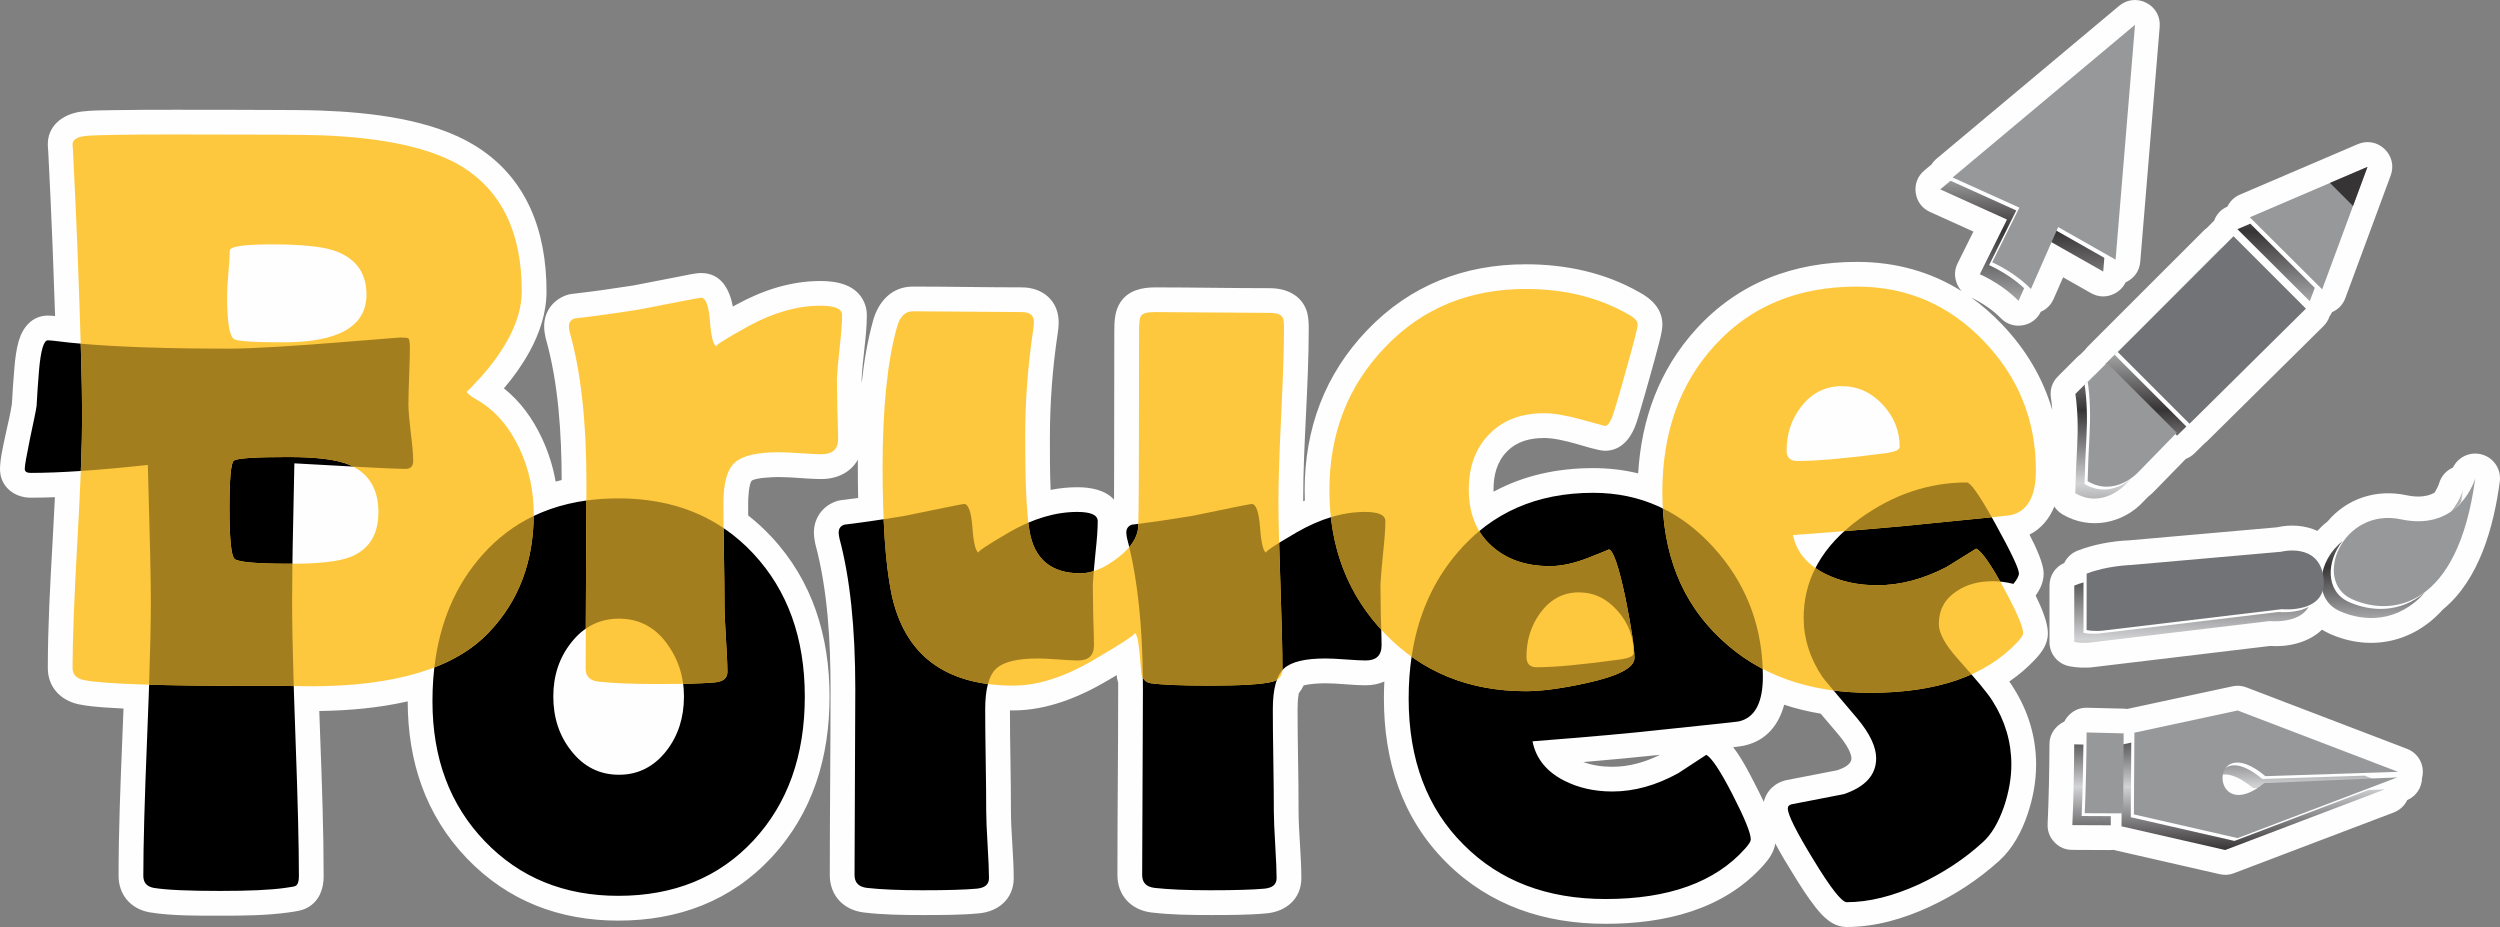 <?xml version="1.0" encoding="UTF-8"?>
<!DOCTYPE svg PUBLIC "-//W3C//DTD SVG 1.1//EN" "http://www.w3.org/Graphics/SVG/1.1/DTD/svg11.dtd">
<!-- Creator: CorelDRAW 2020 (64-Bit) -->
<svg xmlns="http://www.w3.org/2000/svg" xml:space="preserve" width="101.045mm" height="37.467mm" version="1.1" style="shape-rendering:geometricPrecision; text-rendering:geometricPrecision; image-rendering:optimizeQuality; fill-rule:evenodd; clip-rule:evenodd"
viewBox="0 0 54859.5 20341.56"
 xmlns:xlink="http://www.w3.org/1999/xlink"
 xmlns:xodm="http://www.corel.com/coreldraw/odm/2003">
 <rect x="0" y="0" width="54859.5" height="20341.56" fill="#808080" stroke="none"/>
 <defs>
  <style type="text/css">
   <![CDATA[
    .fil0 {fill:#FEFEFE}
    .fil7 {fill:#373435}
    .fil6 {fill:#727376}
    .fil5 {fill:#96989A}
    .fil1 {fill:black;fill-rule:nonzero}
    .fil3 {fill:#A37E1F;fill-rule:nonzero}
    .fil2 {fill:#FDC83E;fill-rule:nonzero}
    .fil4 {fill:url(#id0)}
   ]]>
  </style>
  <linearGradient id="id0" gradientUnits="userSpaceOnUse" x1="48309.59" y1="18652.05" x2="48309.59" y2="805.15">
   <stop offset="0" style="stop-opacity:1; stop-color:#373435"/>
   <stop offset="0.078" style="stop-opacity:1; stop-color:#D2D3D5"/>
   <stop offset="0.149" style="stop-opacity:1; stop-color:#373435"/>
   <stop offset="0.259" style="stop-opacity:1; stop-color:#D2D3D5"/>
   <stop offset="0.349" style="stop-opacity:1; stop-color:#373435"/>
   <stop offset="0.451" style="stop-opacity:1; stop-color:#D2D3D5"/>
   <stop offset="0.541" style="stop-opacity:1; stop-color:#373435"/>
   <stop offset="0.639" style="stop-opacity:1; stop-color:#D2D3D5"/>
   <stop offset="0.761" style="stop-opacity:1; stop-color:#373435"/>
   <stop offset="0.859" style="stop-opacity:1; stop-color:#D2D3D5"/>
   <stop offset="0.949" style="stop-opacity:1; stop-color:#373435"/>
   <stop offset="1" style="stop-opacity:1; stop-color:#D2D3D5"/>
  </linearGradient>
 </defs>
 <g id="Capa_x0020_1">
  <path class="fil0" d="M48425.04 5003.86l162.12 -162.12c49.68,-139.31 150.77,-247.14 291.33,-308.81 55.05,-117.81 150.17,-209.19 276.67,-263.37l2582.63 -1105.77c203.87,-87.25 427.17,-47.13 587.82,105.71 160.71,152.78 212.01,373.75 135.08,581.74l-993.93 2687.47c-53.59,144.91 -156.25,252.84 -292.42,310.23 -15.85,33.28 -34.53,64.28 -55.81,92.73 -25.73,80.95 -71.12,153.7 -135.95,217.82l-2554.51 2526.5c-19,18.79 -39.04,35.89 -59.94,51.25 -3.04,3.2 -6.19,6.3 -9.34,9.45l-202.67 200.39c-55.98,55.32 -121.07,95.99 -190.51,121.94l-650.69 666.66c-56.74,62.27 -117.92,119.01 -182.69,169.88l-89.26 91.43c-452.91,497.05 -1189.33,640.54 -1779.87,292.31 -76.72,-45.23 -138.55,-104.68 -183.35,-174.28 -106.85,262.78 -281.78,482.88 -545.42,616.6 156.96,303.49 311.04,647.11 311.04,851.68 0,183.29 -73.24,342.64 -176.02,485.81 138.5,281.67 268.86,599.77 268.86,829.26 0,227.65 -126.39,407.9 -274.88,566.38 -173.74,185.52 -365.44,348.56 -572.08,490.37 33.66,47.18 64.83,93.87 92.35,139.59 324.18,511.11 496.02,1077.76 496.02,1683.17 0,372.99 -69.17,742.88 -189.15,1095.4 -127.8,375.43 -321.95,745.05 -619.15,1014.13 -457.68,414.36 -971.13,751.46 -1531.26,1010.76 -567.74,262.78 -1186.78,443.41 -1816.41,443.41 -304.85,0 -516.1,-218.31 -689.68,-439.77 -182.21,-232.48 -346.33,-494.55 -500.14,-746.52 -94.52,-154.79 -245.67,-395.47 -377.98,-646.78 -25.57,181.99 -130.95,333.9 -252.68,470.93 -883.45,994.53 -2190.15,1292.27 -3472,1292.27 -1330.98,0 -2539.42,-396.28 -3490.62,-1343.79 -980.52,-976.67 -1372.46,-2232.99 -1372.46,-3600.62 0,-124.06 3.04,-248.17 9.34,-372.12 -119.61,53.32 -257.29,81.93 -408.33,81.93 -161.41,0 -326.84,-12.76 -487.82,-24.76 -131.55,-9.77 -266.85,-19 -398.83,-19 -90.83,0 -343.24,8.52 -476.74,48.97 -27.85,60.54 -62.98,117.16 -105.16,168.79 -22.8,117.05 -27.09,253.17 -27.09,357.9 0,368.81 4.89,737.89 11.08,1106.59 6.24,374.83 11.08,749.94 11.08,1124.77 0,234.22 15.64,474.14 29.43,707.97 14.88,252.35 31.33,510.29 31.33,763.02 0,448.24 -331.78,730.67 -760.36,770.73 -404.8,37.79 -831.7,37.3 -1238.25,37.3 -425.27,0 -868.68,-5.54 -1291.18,-56.25 -442.97,-53.21 -746.14,-370.65 -746.14,-821.66 0,-681.69 4.18,-1363.55 8.31,-2045.3 4.13,-680.45 8.25,-1361.06 8.25,-2041.56 0,-45.44 -0.16,-90.89 -0.43,-136.33 -6.24,-19.93 -11.78,-40.01 -16.72,-60.26 -6.84,-28.23 -10.86,-52.77 -13.36,-81.71 -0.6,-7.06 -1.25,-14.12 -1.85,-21.12 -67.11,39.96 -134.32,79.54 -201.26,118.95 -621.32,365.98 -1332.71,654.87 -2064.03,654.87 -25.9,0 -51.74,-0.16 -77.64,-0.54 0.16,362.29 4.99,724.86 11.08,1087.1 6.24,374.83 11.08,749.94 11.08,1124.77 0,234.22 15.64,474.14 29.48,707.92 14.88,252.35 31.27,510.35 31.27,763.08 0,448.24 -331.78,730.67 -760.36,770.73 -404.8,37.79 -831.65,37.3 -1238.19,37.3 -425.27,0 -868.79,-5.48 -1291.24,-56.25 -442.92,-53.26 -746.09,-370.65 -746.09,-821.66 0,-681.69 4.18,-1363.55 8.31,-2045.3 4.13,-680.45 8.25,-1361.06 8.25,-2041.56 0,-1027.86 -61.24,-2162.68 -329.39,-3159.22 -2.77,-10.32 -4.89,-19.11 -7.11,-29.59 -16.45,-78.45 -28.12,-159.51 -28.12,-239.81 0,-315 183.45,-574.74 479.02,-682.13 41.48,-15.09 78.4,-23.83 122.27,-28.94 123.19,-14.44 246.32,-30.35 369.35,-47.23 -4.99,-223.52 -7.11,-447.1 -7.11,-670.56 0,-56.63 0.16,-113.69 0.49,-171.13 -149.47,269.62 -440.53,425.71 -800.43,425.71 -168.85,0 -341.61,-12.76 -510.02,-24.65 -140.4,-9.88 -284.27,-19.06 -425.05,-19.06 -119.71,0 -502.58,13.46 -594.94,81 -64.55,82.74 -76.88,395.68 -76.88,494.66 0,89.15 0.33,178.35 0.92,267.5 180.63,141.11 349.59,296.65 506.44,464.47 909.61,973.3 1278.75,2191.95 1278.75,3510.87 0,1322.4 -364.08,2551.96 -1275.33,3530.58 -895.93,962.22 -2055.51,1384.62 -3361.24,1384.62 -1289.01,0 -2423.18,-430.65 -3319.54,-1363.99 -912.49,-950.06 -1300.14,-2140.31 -1300.46,-3447.62 -633.75,146.48 -1300.46,202.67 -1940.57,212.01 6.62,194.91 13.57,389.87 20.74,584.78 37.41,1013.69 74.92,2035.2 74.92,3049.6 0,273.69 -99.03,537.93 -350.35,677.95 -126.5,70.31 -273.42,87.3 -415.28,107.28 -484.12,68.03 -1012.34,72.26 -1500.91,72.26 -488.96,0 -1070.59,5.54 -1552.65,-74.27 -4.89,-0.81 -9.01,-1.57 -13.84,-2.5 -403.72,-77.64 -666.87,-385.04 -666.87,-798.21 0,-1011.74 41.75,-2032.22 83.28,-3043.03 8.63,-209.19 16.88,-418.43 24.7,-627.67 -128.89,-6.08 -257.62,-13.46 -386.13,-22.64 -194.91,-13.9 -404.97,-30.35 -596.24,-70.74 -398.78,-84.15 -678.38,-377.44 -678.38,-796.2 0,-927.15 53.37,-1869.61 105.76,-2795.19 17.97,-317.66 34.96,-635.44 50,-953.27 -177.48,6.84 -355.02,10.8 -532.28,10.8 -364.84,0 -672.79,-248.01 -672.79,-627.35 0,-221.89 78.94,-551.28 124.82,-770.03 43.71,-208.05 107.34,-453.12 136.76,-664.05 13.9,-266.25 32.2,-532.28 55.38,-797.88 16.88,-193.61 41.37,-404.75 97.73,-591.08 90.07,-297.58 299.42,-545.48 636.52,-545.48 51.52,0 106.36,5.81 157.99,10.59 -16.72,-504.7 -35.4,-1009.35 -54.62,-1513.89 -26.55,-698.04 -60.97,-1396.18 -95.07,-2081.35l-8.74 -119.39c-0.27,-3.53 -0.49,-6.57 -0.65,-10.15 -24.54,-451.06 329.61,-711.34 742.29,-763.3 219.18,-27.58 470.93,-26.49 692.23,-30.4 450.95,-7.93 902.5,-8.74 1353.51,-8.74 720.73,0 1441.57,0.54 2162.3,4.56 346.55,1.95 697.6,0.81 1043.93,13.19 1077.92,38.6 2425.62,188.29 3365.2,760.47 1158.44,705.42 1583.06,1893.66 1583.06,3207.76 0,470.66 -150.77,919.77 -376.35,1328.48 -157.45,285.25 -346.87,551.56 -558.51,798.91 366.47,291.77 640.32,674.69 840.93,1108.16 139.91,302.25 237.58,615.78 294.75,937.9 43.81,-11.94 87.74,-23.18 131.88,-33.82 -2.33,-1010.65 -70.25,-2124.19 -346.39,-3097.11 -3.04,-10.75 -5.37,-19.98 -7.82,-30.89 -17.75,-80.24 -30.3,-163.26 -30.3,-245.56 0,-320.98 192.19,-580.93 494.01,-685.06 39.9,-13.79 75.25,-21.72 117.22,-26.39 448.56,-49.79 897.78,-115.64 1343.79,-184.49 339.22,-66.78 678.49,-133.4 1018.09,-197.79 128.29,-24.32 342.31,-75.41 471.15,-75.41 444.98,0 624.09,363.43 697.17,735.39 29.21,-16.12 58.47,-32.14 87.63,-48.1 565.62,-310.01 1184.17,-512.47 1833.94,-512.47 375.32,0 790.17,83.66 959.4,467.08 38.93,88.28 58.36,183.35 58.36,279.77 0,250.12 -28.07,510.78 -55.81,759.28 -23.89,214.02 -48.32,434.94 -57.77,650.37 0,29.59 0.05,59.23 0.16,88.82 50.6,-473.97 129.54,-940.89 250.5,-1375.93 117.11,-421.15 412.68,-747.12 872.59,-747.12 400.95,0 802.17,4.45 1203.12,8.8 396.06,4.23 792.4,8.63 1188.46,8.63 456.33,0 807.98,293.78 807.98,764.38 0,86.81 -10.59,175.26 -23.4,260.98 -112.82,753.74 -168.85,1514.11 -168.85,2276.21 0,368.37 -0.87,759.01 15.64,1142.75 191.38,-38.11 386.29,-58.74 583.86,-58.74 294.64,0 608.56,56.74 807.92,271.35 2.01,-261.8 1.25,-524.03 2.23,-784.36 3.47,-969.99 3.8,-1940.08 3.8,-2910.07 0,-217.12 9.61,-453.12 135.46,-637.5 167.93,-257.62 466.53,-324.99 757.05,-324.99 421.31,0 842.83,4.45 1264.09,8.9 417.45,4.34 835.18,8.58 1252.69,8.58 349.91,0 687.99,139.69 810.31,493.95 4.51,13.08 7.98,24.38 11.51,37.73 29.26,110.05 35.72,229.82 35.72,343.34 0,638.64 -30.95,1284.72 -61.84,1922.6 -29.97,619.26 -60.48,1247.15 -60.48,1867.17 0,3.85 0,7.71 0,11.62 12.22,-5.48 24.49,-10.91 36.76,-16.23 -2.71,-75.14 -4.07,-150.28 -4.07,-225.48 0,-1345.42 438.57,-2539.96 1374.47,-3516.03 940.51,-980.9 2124.62,-1443.04 3479.65,-1443.04 877.96,0 1731.87,182.53 2485.18,610.79 276.73,146.37 510.46,373.31 510.46,709.98 0,135.35 -48.16,308.87 -81.98,440.69 -61.19,238.67 -127.97,476.52 -194.48,713.78 -65.26,232.75 -130.74,465.67 -199.31,697.44 -38.33,129.65 -77.42,267.66 -126.61,393.46 -1.41,3.58 -2.61,6.62 -4.13,10.21 -116.13,280.26 -322.77,515.78 -653.03,515.78 -144.63,0 -515.07,-120.09 -657.59,-159.57 -204.41,-56.63 -463.17,-120.09 -676.54,-120.09 -310.28,0 -594.28,70.25 -816.39,295.51 -223.2,226.45 -295.24,522.18 -295.24,833.6 0,16.34 0.22,32.74 0.65,49.13 663.34,-358.93 1403.24,-517.79 2186.19,-517.79 336.18,0 666.22,37.35 986.66,115.48 71.29,-1182.11 457.09,-2270.34 1274.08,-3167.2 934.81,-1026.13 2148.84,-1473.55 3526.99,-1473.55 852.93,0 1621.77,217.22 2298.47,642.55 -50.17,-53.59 -88.44,-117.98 -114.5,-192.68 -49.95,-143.22 -41.1,-284.55 26.39,-420.39l345.25 -694.94 -951.47 -430.1c-175.26,-79.21 -288.18,-230.53 -314.3,-421.09 -26.06,-190.51 42.08,-366.64 189.59,-490.04l157.94 -132.15c30.02,-47.18 68.08,-90.51 113.74,-128.73l4002.7 -3350.76c171.56,-143.6 399.7,-168.63 598.36,-65.69 198.6,102.94 309.68,303.82 291.22,526.8l-426.47 5153.87c-15.74,190.13 -118.74,346.11 -287.42,435.26 -11.4,5.97 -22.86,11.56 -34.37,16.78 -48.54,103.1 -129.54,187.47 -237.42,244.42 -168.69,89.09 -355.56,86.27 -521.48,-7.82l-611.71 -347.04 -209.51 475.76c-57.71,131.01 -155.28,227.59 -280.64,280.2 -76.77,158.97 -214.4,263.7 -389.76,296 -182.31,33.55 -354.42,-20.63 -484.67,-152.62 -188.18,-190.67 -413.44,-338.95 -653.57,-455.78 234.33,166.95 456.87,360.28 667.25,579.46 537.11,559.7 909.34,1192.21 1112.83,1891 -7.17,-93.11 -17.1,-185.84 -30.3,-277.98 -25.03,-174.71 28.67,-335.85 153.48,-460.67l419.79 -419.9c23.13,-23.13 47.4,-43.76 72.7,-61.89l107.12 -107.12c17.21,-24.16 36.59,-47.23 58.26,-68.84l2540.61 -2540.61c21.61,-21.61 44.57,-40.99 68.68,-58.2zm-9720.45 12591.48c56.63,-244.97 253.6,-429.56 511.65,-479.46 368.21,-71.23 735.99,-144.42 1104.42,-214.56 121.83,-42.62 306.43,-118.9 306.43,-260.33 0,-157.28 -189.86,-409.31 -284.22,-521.59 -129.11,-153.59 -259.68,-305.88 -389.6,-458.77 -272.49,-45.44 -540.48,-110.05 -801.63,-196.05 -116.13,428.64 -379.34,784.85 -876.28,896.42 -4.61,1.03 -8.58,1.9 -13.25,2.82 -70.85,14.06 -149.85,24.05 -229.82,32.36 194.15,250.07 357.19,573.92 466.15,786.04 57.33,111.52 132.8,256.59 206.15,413.11zm-2276.04 -1031.99c-560.51,59.56 -1122.66,111.41 -1684.91,159.13 203.22,73.67 417.89,103.81 636.74,103.81 370.27,0 720.13,-101.53 1048.17,-262.94zm14644.5 -5118.09c429.83,-512.63 1077.97,-717.36 1731.38,-578.65 208.37,44.19 427.66,48.75 615.51,-52.77 42.62,-65.1 82.69,-141.43 103.32,-207.72 46.47,-160.54 161.03,-284.22 304.47,-346.71 106.25,-220.43 350.57,-346.11 598.3,-295.08 279.71,57.6 466.37,320.49 428.58,603.57 -130.63,978.57 -446.07,2151.5 -1249.05,2806.86 -649.99,727.41 -1597.66,929.43 -2487.19,530.76 -57.88,-25.95 -112.93,-55.6 -164.94,-88.77 -291.98,283.84 -739.19,385.64 -1142.53,358.55l-3860.4 462.14c-170.42,24.65 -372.07,15.69 -538.42,-16.83 -257.07,-50.22 -438.36,-269.83 -438.85,-531.79 -0.81,-413.76 -0.87,-827.52 0.98,-1241.29 0.98,-219.45 124.55,-407.08 323.85,-494.33 56.74,-119.82 157.23,-215.38 289,-268.15 334.12,-133.88 775.67,-215.98 1139.54,-228.14l3238.7 -285.58c308,-69.49 621.27,-42.13 886.16,78.18 67.92,-74.27 142.14,-142.79 221.57,-204.25zm-4687.93 7204.11c-22.64,2.77 -45.71,4.18 -69.11,4.07l-843.32 -3.75c-153.38,-0.71 -285.09,-57.5 -390.8,-168.52 -105.76,-111.08 -156.04,-245.4 -149.2,-398.61 26.01,-583.26 37.14,-1167.34 40.56,-1751.15 0.92,-151.31 56.3,-281.18 164.94,-386.51 48.86,-47.4 102.34,-83.88 160.16,-109.34 27.04,-55.05 64.34,-105.76 111.73,-151.75 108.58,-105.27 240.08,-156.69 391.34,-153l813.08 19.98c24,0.6 47.61,2.71 70.69,6.35 12.32,-3.58 24.87,-6.73 37.57,-9.45l2264.75 -487c107.39,-23.07 205.44,-15.53 308.05,23.73l3521.4 1346.56c243.94,93.27 384.72,339.38 341.5,596.94 -2.66,15.91 -5.97,31.6 -9.94,46.96 -4.72,207.99 -128.29,396.61 -324.78,482.5 -58.31,121.34 -161.95,220.16 -297.25,271.62l-3504.52 1331.95c-104.62,39.74 -204.79,46.69 -313.92,21.72l-2275.18 -520.18c-16.29,-3.75 -32.2,-8.09 -47.78,-13.14z"/>
 </g>
 <g id="Capa_x0020_1_0">
  <path class="fil1" d="M9067.26 10117.92c0,113.58 -57.98,171.84 -176.83,171.84 -204.36,0 -1013.69,-40.77 -2430.72,-122.27 -33.12,1439.02 -49.73,2443.86 -49.73,3011.92 0,670.02 24.87,1680.78 74.6,3026.58 49.73,1348.79 74.54,2359.55 74.54,3029.57 0,107.77 -24.81,177.64 -71.83,203.87 -16.56,11.56 -93.87,26.28 -226.45,43.71 -323.2,46.64 -798.26,67 -1425.34,67 -696.08,0 -1182.27,-20.36 -1463.99,-67 -151.91,-29.21 -226.45,-116.57 -226.45,-265.06 0,-670.02 27.58,-1677.96 82.85,-3020.72 55.22,-1345.8 82.85,-2350.86 82.85,-3023.81 0,-442.7 -22.15,-1433.1 -66.29,-2971.15 -1074.5,116.51 -1933.57,174.82 -2571.61,174.82 -85.62,0 -129.87,-29.15 -129.87,-84.42 0,-75.79 38.66,-294.32 113.25,-658.46 85.62,-398.99 135.41,-640.7 146.43,-725.29 13.74,-267.99 33.12,-533.04 55.22,-801.03 38.66,-428.15 102.23,-640.81 193.39,-640.81 11.02,0 49.68,2.93 113.2,8.74 872.91,116.46 2162.84,174.77 3869.91,174.77 486.13,0 1381.14,-52.5 2684.92,-160.27 698.85,-55.38 1052.4,-84.53 1057.94,-84.53 107.72,0 168.52,5.92 185.03,20.47 16.61,14.55 27.69,69.82 33.17,166.03 0,154.35 -5.48,367.02 -16.56,640.81 -11.08,303.06 -16.61,515.61 -16.61,640.92 0,142.73 19.38,349.59 52.56,626.21 35.83,276.73 52.45,483.58 52.45,617.58zm8593.34 5167.66c0,1296.28 -375.65,2350.7 -1129.72,3160.58 -751.35,806.84 -1740.23,1211.7 -2963.93,1211.7 -1184.99,0 -2162.79,-398.99 -2927.99,-1197.15 -765.14,-795.27 -1149.1,-1820.64 -1149.1,-3073.22 0,-1322.56 367.34,-2394.51 1099.37,-3215.85 734.85,-824.43 1726.39,-1235.21 2977.72,-1235.21 1218.16,0 2206.98,402.03 2961.16,1208.98 754.07,806.84 1132.48,1852.56 1132.48,3140.16zm-2651.69 -2.93c0,-448.67 -132.64,-844.79 -397.8,-1191.45 -262.45,-343.72 -607.69,-515.56 -1027.59,-515.56 -428.1,0 -778.93,177.7 -1052.4,530.22 -259.63,329.12 -389.49,722.41 -389.49,1176.79 0,463.22 129.87,859.29 389.49,1188.51 273.47,352.41 624.31,530.11 1052.4,530.11 419.9,0 770.63,-177.7 1044.15,-530.11 254.09,-329.23 381.24,-725.29 381.24,-1188.51zm8996.52 -1124.5c0,224.34 -115.97,335.09 -348.01,335.09 -102.18,0 -251.37,-8.74 -447.48,-23.24 -196.05,-14.71 -342.53,-20.52 -439.17,-20.52 -444.76,0 -748.58,72.86 -908.8,221.46 -162.99,148.54 -243.12,448.56 -243.12,897.13 0,244.7 2.77,617.58 11.13,1115.65 8.25,498.13 11.02,871.07 11.02,1115.71 0,166.03 11.02,410.72 30.4,739.95 19.33,326.24 30.35,570.88 30.35,731.05 0,136.93 -88.39,212.72 -267.93,230.15 -256.91,23.35 -654.6,34.96 -1187.7,34.96 -511.05,0 -919.88,-17.37 -1226.46,-52.39 -179.54,-23.35 -267.93,-116.57 -267.93,-282.59 0,-454.32 2.77,-1135.96 8.31,-2041.99 5.48,-908.85 8.25,-1590.49 8.25,-2044.87 0,-1337.11 -116.02,-2438.11 -348.07,-3300.32 -11.02,-52.5 -16.56,-96.21 -16.56,-128.29 0,-87.36 41.43,-142.73 121.51,-171.84 298.34,-34.96 734.79,-96.1 1306.6,-189.37 856.24,-177.64 1295.47,-265 1323.1,-265 96.64,0 160.22,177.64 185.03,532.99 27.63,358.38 77.37,536.03 146.43,536.03 -74.6,0 143.66,-148.6 660.14,-448.67 516.59,-297.09 1013.75,-445.63 1491.68,-445.63 301.05,0 450.19,67 450.19,203.92 0,166.13 -16.56,399.05 -49.73,699.07 -33.17,326.35 -52.45,559.32 -57.93,699.12 0,166.03 2.77,384.61 8.25,658.4 11.02,334.98 16.5,556.33 16.5,664.05zm6311.76 0c0,224.34 -116.02,335.09 -348.01,335.09 -102.23,0 -251.37,-8.74 -447.48,-23.24 -196.1,-14.71 -342.53,-20.52 -439.17,-20.52 -444.76,0 -748.64,72.86 -908.85,221.46 -162.93,148.54 -243.07,448.56 -243.07,897.13 0,244.7 2.77,617.58 11.13,1115.65 8.25,498.13 11.02,871.07 11.02,1115.71 0,166.03 11.02,410.72 30.35,739.95 19.33,326.24 30.4,570.88 30.4,731.05 0,136.93 -88.39,212.72 -267.93,230.15 -256.91,23.35 -654.66,34.96 -1187.75,34.96 -511.05,0 -919.82,-17.37 -1226.46,-52.39 -179.54,-23.35 -267.93,-116.57 -267.93,-282.59 0,-454.32 2.77,-1135.96 8.31,-2041.99 5.48,-908.85 8.25,-1590.49 8.25,-2044.87 0,-1337.11 -115.97,-2438.11 -348.07,-3300.32 -11.02,-52.5 -16.56,-96.21 -16.56,-128.29 0,-87.36 41.48,-142.73 121.56,-171.84 298.34,-34.96 734.79,-96.1 1306.55,-189.37 856.3,-177.64 1295.52,-265 1323.1,-265 96.69,0 160.22,177.64 185.08,532.99 27.63,358.38 77.31,536.03 146.43,536.03 -74.65,0 143.66,-148.6 660.14,-448.67 516.54,-297.09 1013.75,-445.63 1491.63,-445.63 301.11,0 450.25,67 450.25,203.92 0,166.13 -16.56,399.05 -49.73,699.07 -33.17,326.35 -52.5,559.32 -57.98,699.12 0,166.03 2.77,384.61 8.25,658.4 11.08,334.98 16.56,556.33 16.56,664.05zm8366.89 690.49c0,573.87 -176.78,902.94 -527.61,981.71 -57.98,11.51 -615.95,69.87 -1676.66,180.58 -635.27,72.7 -1585.55,157.28 -2850.62,256.31 74.6,375.76 303.82,661.17 687.78,859.29 312.13,160.27 665.73,241.76 1063.48,241.76 480.6,0 961.25,-133.94 1447.38,-401.93 204.41,-134.05 408.82,-267.99 613.23,-402.09 113.25,55.43 306.64,343.78 574.58,865.15 267.93,521.48 403.28,850.65 403.28,993.44 0,37.84 -41.48,104.78 -121.56,195.07 -657.43,739.9 -1679.43,1109.9 -3066.11,1109.9 -1284.45,0 -2320.24,-396.28 -3107.48,-1185.53 -809.34,-801.08 -1212.67,-1873.09 -1212.67,-3215.95 0,-1307.9 361.86,-2379.85 1085.58,-3215.95 745.81,-865.2 1731.93,-1296.34 2963.93,-1296.34 1035.84,0 1914.19,399.16 2637.9,1194.38 723.72,795.27 1085.58,1741.97 1085.58,2840.2zm-2834.06 -518.55c0,-352.52 -118.79,-661.17 -356.32,-929.21 -237.58,-268.04 -519.36,-402.09 -848.05,-402.09 -339.71,0 -621.48,148.65 -842.4,445.79 -204.41,276.73 -306.7,600.04 -306.7,969.99 0,151.42 74.6,227.21 226.56,227.21 397.69,0 1019.23,-58.26 1858.97,-174.71 179.54,-29.21 267.93,-72.86 267.93,-136.98zm8452.51 -1747.73c0,58.15 -41.48,133.94 -121.56,230.09 -149.2,-37.9 -301.11,-58.31 -450.25,-58.31 -317.66,0 -582.88,72.86 -798.31,221.4 -256.86,168.96 -386.72,407.79 -386.72,719.59 0,198 138.12,451.44 411.59,757.22 414.36,463.22 671.27,771.93 767.91,932.2 273.42,431.08 411.59,897.29 411.59,1392.38 0,288.35 -52.5,597.27 -160.22,920.47 -124.28,358.38 -281.72,620.51 -469.57,786.59 -397.8,364.14 -861.84,669.91 -1394.93,920.53 -574.58,262.12 -1104.96,393.19 -1588.32,393.19 -107.72,0 -350.78,-308.71 -726.43,-926.28 -378.47,-617.58 -566.27,-993.44 -566.27,-1130.2 0,-49.57 30.35,-81.66 88.39,-93.22 378.42,-72.86 756.84,-148.6 1140.79,-221.46 472.34,-160.16 709.87,-422.39 709.87,-786.48 0,-250.56 -138.07,-541.78 -411.54,-870.9 -491.67,-576.8 -745.81,-879.81 -767.91,-914.66 -273.42,-407.9 -411.59,-841.86 -411.59,-1296.34 0,-853.53 408.82,-1578.88 1229.23,-2176.04 731.97,-530.11 1516.44,-795.22 2350.7,-795.22 85.62,0 298.28,305.88 635.27,920.53 339.76,614.64 508.29,972.86 508.29,1074.93z"/>
  <path class="fil2" d="M11711.89 11272.89c0,1045.67 -326.19,1913.81 -981.66,2601.26 -745.71,789.36 -2053.61,1185.53 -3923.71,1185.53 -142.79,0 -346.71,-2.88 -614.7,-8.74 -273.8,0 -474.79,0 -605.85,0 -2100.25,0 -3347.02,-43.65 -3746.12,-128.13 -166.03,-34.91 -247.57,-122.37 -247.57,-265 0,-608.89 34.96,-1529.36 104.89,-2764.51 69.93,-1235.15 104.84,-2158.45 104.84,-2773.15 0,-661.23 -34.91,-1899.2 -104.84,-3719.84 -17.48,-466.1 -49.51,-1168.1 -96.15,-2100.3l-8.74 -119.39c-5.86,-107.77 84.48,-171.89 267.99,-195.13 186.44,-23.35 844.79,-34.91 1977.93,-34.91 1817.71,0 2877.98,5.81 3186.8,17.43 1401.12,49.57 2435.23,279.71 3102.27,681.59 882.63,541.78 1322.51,1456.56 1322.51,2744.04 0,334.93 -101.96,690.38 -308.76,1066.14 -148.54,268.04 -340.85,535.97 -579.73,803.96 -212.61,233.13 -317.5,340.85 -317.5,323.42 0,40.72 72.86,101.85 221.4,186.33 399.1,227.32 710.8,588.53 940.89,1083.73 203.92,442.65 305.83,914.61 305.83,1415.67zm-3670.27 -4809.33c0,-489.39 -244.7,-812.76 -734.09,-972.97 -270.92,-84.42 -719.54,-128.13 -1345.8,-128.13 -611.71,0 -920.53,46.64 -920.53,136.93 0,107.77 -8.69,270.86 -29.1,489.34 -20.41,218.53 -29.1,384.5 -29.1,492.27 0,568.01 49.51,885.56 145.61,955.44 61.19,49.57 422.39,75.79 1080.74,75.79 1220.49,0 1832.26,-349.59 1832.26,-1048.66zm262.18 4774.31c0,-509.7 -212.66,-856.35 -640.87,-1039.86 -273.85,-113.63 -719.54,-169.01 -1334.18,-169.01 -736.96,0 -1136.01,26.17 -1200.13,81.6 -61.13,52.5 -93.22,401.98 -93.22,1042.85 0,669.97 37.9,1039.92 110.7,1109.84 75.74,72.86 486.46,107.66 1232.22,107.66 617.52,0 1048.66,-49.51 1302.04,-145.56 416.59,-163.09 623.44,-492.27 623.44,-987.52zm10087.52 -1605.05c0,224.39 -122.37,335.04 -367.02,335.04 -107.77,0 -265.11,-8.8 -471.91,-23.29 -206.8,-14.6 -361.21,-20.41 -463.17,-20.41 -468.98,0 -789.41,72.81 -958.37,221.35 -171.89,148.6 -256.37,448.56 -256.37,897.24 0,244.7 2.93,617.58 11.73,1115.71 8.74,498.13 11.62,870.9 11.62,1115.71 0,165.92 11.62,410.56 32.09,739.79 20.36,326.3 31.98,570.94 31.98,731.21 0,136.87 -93.22,212.55 -282.54,230.09 -270.92,23.29 -690.33,34.91 -1252.52,34.91 -538.96,0 -970.04,-17.43 -1293.41,-52.45 -189.32,-23.35 -282.54,-116.51 -282.54,-282.54 0,-454.37 2.93,-1136.01 8.74,-2041.88 5.81,-909.02 8.74,-1590.55 8.74,-2044.98 0,-1337.11 -122.37,-2438.16 -367.07,-3300.38 -11.62,-52.5 -17.48,-96.21 -17.48,-128.24 0,-87.36 43.71,-142.68 128.18,-171.84 314.57,-34.91 774.86,-96.1 1377.83,-189.26 902.99,-177.75 1366.16,-265.11 1395.31,-265.11 101.96,0 168.96,177.64 195.18,533.1 29.1,358.28 81.55,535.92 154.35,535.92 -78.62,0 151.53,-148.49 696.19,-448.56 544.77,-297.09 1069.07,-445.63 1573.01,-445.63 317.56,0 474.84,66.89 474.84,203.92 0,165.92 -17.48,398.99 -52.45,699.01 -34.96,326.24 -55.32,559.27 -61.13,699.12 0,165.97 2.88,384.5 8.69,658.35 11.67,334.93 17.48,556.33 17.48,664.1zm9784.68 -2435.23c0,422.34 -20.41,1054.57 -61.19,1896.32 -40.77,841.8 -61.13,1473.93 -61.13,1893.45 0,410.72 14.55,1025.37 43.71,1843.93 29.1,821.44 43.65,1433.21 43.65,1838.07 0,151.42 -69.93,250.5 -212.61,288.35 -218.47,58.36 -675.83,87.46 -1377.89,87.46 -620.45,0 -1051.53,-17.54 -1299.16,-52.45 -107.77,-17.48 -174.77,-84.48 -203.92,-203.92 -14.55,-168.96 -31.98,-340.79 -46.58,-509.81 -26.22,-262.12 -64.06,-393.19 -110.7,-393.19 78.62,0 -206.8,195.13 -862.27,579.63 -655.36,387.48 -1252.52,579.73 -1788.5,579.73 -1508.95,0 -2406.13,-681.64 -2682.86,-2042.1 -125.25,-632.13 -189.37,-1546.74 -189.37,-2746.87 0,-1299.11 104.89,-2324.47 314.62,-3075.99 64.06,-233.08 180.58,-349.64 349.53,-349.64 262.18,0 661.23,2.93 1197.26,8.74 533.04,5.75 932.15,8.69 1194.32,8.69 177.7,0 265.06,72.86 265.06,221.46 0,40.77 -5.81,98.97 -17.43,180.63 -116.57,774.75 -174.82,1558.41 -174.82,2356.56 0,990.35 32.03,1669.06 93.22,2033.19 101.96,626.37 474.84,940.94 1118.59,940.94 250.5,0 521.42,-110.7 812.7,-334.93 294.21,-221.51 445.69,-454.43 457.36,-693.37 11.62,-209.79 17.43,-1640.06 17.43,-4284.92 0,-189.43 14.55,-300.07 43.71,-335.09 32.09,-55.27 133.99,-84.48 305.88,-84.48 279.66,0 696.19,2.93 1258.39,8.85 559.32,5.81 978.78,8.63 1258.39,8.63 168.96,0 267.99,43.81 297.14,128.24 11.62,43.71 17.48,113.58 17.48,203.87zm7043.51 2149.81c-5.81,0 -177.64,-46.64 -512.68,-139.86 -337.86,-93.17 -611.71,-139.8 -821.44,-139.8 -503.94,0 -902.99,151.48 -1203.01,457.3 -300.07,302.95 -451.55,710.74 -451.55,1214.74 0,524.36 166.03,938.01 495.2,1235.15 329.17,300.02 757.38,448.56 1284.61,448.56 250.5,0 533.1,-61.13 844.73,-183.56 311.75,-122.32 460.29,-183.51 442.81,-183.51 96.1,0 221.4,358.22 372.83,1077.87 131.12,655.42 195.18,1089.38 195.18,1304.97 0,212.66 -352.47,396.17 -1057.4,550.52 -544.72,119.44 -987.47,177.64 -1322.51,177.64 -1249.65,0 -2280.82,-419.35 -3093.52,-1261.21 -812.7,-841.86 -1220.55,-1890.57 -1220.55,-3148.96 0,-1243.84 407.84,-2292.49 1223.42,-3140.27 812.76,-850.49 1843.93,-1275.87 3087.77,-1275.87 844.73,0 1590.44,183.67 2231.31,547.76 148.6,78.62 221.4,154.35 221.4,230.09 0,72.75 -84.48,407.74 -256.31,1007.88 -157.34,573.92 -262.18,920.53 -308.81,1039.86 -49.51,119.5 -99.03,180.68 -151.48,180.68zm9455.5 975.8c0,573.87 -186.44,903.1 -556.39,981.66 -61.13,11.73 -649.61,69.93 -1768.14,180.58 -670.02,72.86 -1672.1,157.34 -3006.22,256.42 78.67,375.76 320.43,661.23 725.35,859.29 329.17,160.22 702.05,241.76 1121.46,241.76 506.87,0 1013.75,-134.05 1526.43,-402.03 215.54,-133.94 431.08,-267.88 646.62,-401.87 119.44,55.38 323.37,343.78 605.96,865.09 282.54,521.48 425.27,850.6 425.27,993.33 0,37.84 -43.71,104.95 -128.18,195.24 -693.26,739.84 -1771.07,1109.79 -3233.38,1109.79 -1354.54,0 -2446.85,-396.17 -3277.09,-1185.58 -853.48,-801.08 -1278.8,-1873.09 -1278.8,-3215.95 0,-1307.9 381.62,-2379.91 1144.81,-3215.9 786.48,-865.15 1826.45,-1296.23 3125.61,-1296.23 1092.36,0 2018.7,398.99 2781.89,1194.27 763.19,795.27 1144.81,1741.97 1144.81,2840.14zm-2988.74 -518.49c0,-352.41 -125.25,-661.23 -375.76,-929.21 -250.5,-267.99 -547.65,-402.03 -894.3,-402.03 -358.28,0 -655.36,148.54 -888.39,445.69 -215.59,276.78 -323.37,600.09 -323.37,970.1 0,151.48 78.67,227.1 238.89,227.1 419.41,0 1074.88,-58.2 1960.39,-174.71 189.37,-29.21 282.54,-72.86 282.54,-136.93z"/>
  <path class="fil3" d="M9067.26 10117.92c0,113.63 -58.04,172 -176.78,172 -131.01,0 -510.67,-16.78 -1139.54,-50.27 -28.23,-14.71 -57.6,-28.56 -88.01,-41.64 -273.85,-113.63 -719.54,-169.01 -1334.18,-169.01 -736.96,0 -1136.01,26.17 -1200.13,81.6 -61.13,52.5 -93.22,401.98 -93.22,1042.85 0,669.97 37.9,1039.92 110.7,1109.84 75.74,72.86 486.46,107.66 1232.22,107.66l38.44 0c-4.56,329.01 -6.79,598.63 -6.79,808.47 0,463.22 11.89,1089.38 35.62,1876.45 -77.04,-1.3 -161.63,-2.93 -253.76,-4.94 -273.8,0 -474.79,0 -605.85,0 -943.49,0 -1714.61,-8.8 -2314.1,-26.11 25.84,-774.43 38.82,-1390.64 38.82,-1851.15 0,-442.75 -22.1,-1433.21 -66.24,-2971.15 -546.29,59.18 -1036.82,103.32 -1471,132.42 19.06,-489.23 28.56,-894.03 28.56,-1214.79 0,-357.3 -10.21,-883.23 -30.62,-1578.39 827.74,72.59 1915.38,109.02 3262.97,109.02 486.13,0 1381.09,-52.56 2684.87,-160.33 698.91,-55.38 1052.46,-84.37 1058,-84.37 107.66,0 168.52,5.7 185.03,20.31 16.56,14.6 27.63,69.98 33.17,166.03 0,154.35 -5.54,367.02 -16.61,640.81 -11.08,303.06 -16.56,515.72 -16.56,640.92 0,142.79 19.33,349.59 52.5,626.26 35.94,276.67 52.5,483.53 52.5,617.52z"/>
  <path class="fil3" d="M9531.46 14645.69c114.88,-987.31 467.89,-1812.12 1057.78,-2474.05 324.07,-363.65 698.2,-646.78 1122.44,-849.68 -10.1,1023.85 -336.29,1875.53 -981.44,2552.18 -305.34,323.26 -704.93,580.49 -1198.78,771.55z"/>
  <path class="fil3" d="M12867.78 10983.02c223.3,-31 456.33,-46.53 699.12,-46.53 894.79,0 1665.85,216.95 2311.06,651.83 1.79,167 4.45,357.08 8.25,570.12 8.74,498.13 11.62,870.9 11.62,1115.71 0,165.92 11.62,410.56 32.09,739.79 20.36,326.3 31.98,570.94 31.98,731.21 0,136.87 -93.22,212.55 -282.54,230.09 -170.86,14.66 -400.79,24.76 -688.32,30.24 -44.14,-336.56 -170.86,-640.81 -379.94,-914.28 -262.45,-343.72 -607.75,-515.56 -1027.65,-515.56 -275.43,0 -518.82,73.62 -730.23,219.94 1.47,-334.17 3.58,-721.71 6.41,-1162.29 4.34,-675.72 7.06,-1225.76 8.14,-1650.27z"/>
  <path class="fil3" d="M24005.42 14158.25c0,224.23 -115.97,335.04 -348.01,335.04 -102.18,0 -251.37,-8.8 -447.53,-23.29 -196.05,-14.71 -342.48,-20.41 -439.17,-20.41 -444.71,0 -748.58,72.75 -908.69,221.4 -82.09,74.81 -143.11,187.85 -183.51,339.06 -1172.17,-155.11 -1881.45,-824.59 -2121.96,-2006.97 -82.14,-414.52 -138.01,-950.71 -166.73,-1609.23 137.03,-21.01 284.33,-44.3 441.94,-69.93 856.24,-177.64 1295.42,-265.06 1323.1,-265.06 96.64,0 160.22,177.7 185.03,533.04 27.63,358.33 77.37,535.97 146.37,535.97 -74.6,0 143.71,-148.54 660.25,-448.62 141,-81 280.47,-151.1 418.54,-210 7.38,62.92 15.36,119.88 23.89,170.59 101.96,626.37 474.84,940.94 1118.59,940.94 94.96,0 192.85,-16.02 293.67,-47.94 -10.75,127.42 -17.65,228.41 -20.58,302.84 0,166.03 2.77,384.66 8.25,658.4 11.08,334.98 16.56,556.39 16.56,664.16z"/>
  <path class="fil3" d="M28139.62 14705.74c-49.13,55.49 -89.58,126.99 -121.29,214.45 -25.84,15.96 -55.81,28.5 -89.91,37.52 -218.47,58.36 -675.83,87.46 -1377.89,87.46 -620.45,0 -1051.53,-17.54 -1299.16,-52.45 -79.16,-12.81 -136.44,-52.5 -172.7,-119.93 -12.22,-1133.95 -111.52,-2090.69 -298.12,-2867.94 124.06,-147.4 189.48,-298.55 197.03,-452.36 0.76,-13.57 1.47,-32.58 2.17,-56.57 288.84,-36.48 677.24,-92.79 1163.7,-172 856.3,-177.64 1295.47,-265.06 1323.1,-265.06 96.69,0 160.22,177.7 185.03,533.04 27.69,358.33 77.37,535.97 146.43,535.97 -51.85,0 37.73,-71.72 270.43,-216.14 7.11,270.97 16.78,577.4 28.94,919.55 29.1,821.44 43.65,1433.21 43.65,1838.07 0,12.43 -0.43,24.59 -1.41,36.38z"/>
  <path class="fil3" d="M29204.02 11349.49c253.6,-77.2 502.2,-115.86 745.81,-115.86 301.05,0 450.19,66.94 450.19,203.87 0,166.13 -16.61,399.05 -49.68,699.07 -33.17,326.35 -52.5,559.37 -58.09,699.12 0,166.03 2.82,384.66 8.31,658.4 4.13,123.68 7.44,231.94 9.99,324.72 -631.47,-688.75 -1000.83,-1511.34 -1106.53,-2469.33z"/>
  <path class="fil3" d="M30975.75 14411.04c133.5,-901.69 473.76,-1668.62 1020.86,-2300.53 145.39,-168.69 299.97,-320.81 463.66,-456.54 71.83,118.79 160.43,225.86 265.76,320.98 329.17,300.02 757.38,448.56 1284.61,448.56 250.5,0 533.1,-61.13 844.73,-183.56 311.75,-122.32 460.29,-183.51 442.81,-183.51 96.1,0 221.4,358.22 372.83,1077.87 131.12,655.42 195.18,1089.38 195.18,1304.97 0,212.66 -352.47,396.17 -1057.4,550.52 -544.72,119.44 -987.47,177.64 -1322.51,177.64 -967.92,0 -1804.73,-251.65 -2510.53,-756.4zm4874.26 -80.9c0,-352.57 -118.85,-661.23 -356.32,-929.27 -237.64,-267.93 -519.36,-401.93 -848.1,-401.93 -339.71,0 -621.54,148.49 -842.45,445.69 -204.41,276.73 -306.59,599.88 -306.59,969.93 0,151.42 74.6,227.27 226.51,227.27 397.69,0 1019.23,-58.26 1858.97,-174.82 179.54,-29.15 267.99,-72.81 267.99,-136.87z"/>
  <path class="fil3" d="M36488.27 11156.48c403.66,198.17 773.67,482.28 1110.22,852.01 686.04,753.85 1046.81,1643.92 1082.48,2670.04 -337.54,-176.29 -645.7,-396.77 -924.27,-661.66 -776.82,-729.09 -1198.78,-1682.47 -1268.43,-2860.39z"/>
  <path class="fil3" d="M43891.74 12761.91c-53.91,-5.16 -107.72,-7.76 -161.14,-7.76 -317.72,0 -582.88,72.86 -798.26,221.51 -256.91,168.9 -386.72,407.68 -386.72,719.48 0,198.06 138.12,451.44 411.54,757.27 113.36,126.72 214.89,241.87 304.53,345.57 -602.54,269.62 -1345.09,404.48 -2227.89,404.48 -277.05,0 -543.2,-16.61 -798.37,-49.73 -151.53,-180.09 -232.81,-279.17 -244.86,-298.28 -273.47,-407.84 -411.59,-841.8 -411.59,-1296.28 0,-391.29 85.89,-755.42 257.94,-1092.85 70.47,49.13 147.95,94.47 232.7,135.84 329.17,160.22 702.05,241.76 1121.46,241.76 506.87,0 1013.75,-134.05 1526.43,-402.03 215.54,-133.94 431.08,-267.88 646.62,-401.87 108.1,50.11 285.41,291.12 527.61,722.9zm-3420.2 -1106.7c103.21,-93.87 215.38,-184.87 336.61,-273.09 731.97,-530.11 1516.49,-795.22 2350.59,-795.22 78.07,0 261.47,253.93 548.19,763.51 -295.19,30.19 -747.12,74.81 -1356.44,135.03 -465.83,50.65 -1092.15,106.96 -1878.95,169.77z"/>
  <path class="fil4" d="M42576.07 4155.59l1464.59 662.04 -595.75 1199.26c342.58,160.6 624.09,356.59 849.73,585.22l122.43 -278.09c-210.76,-195.24 -465.94,-364.9 -768.62,-506.71l595.8 -1199.32 -1441.95 -651.67 -226.24 189.26zm2409.17 1141.17l1167.18 662.15 24.97 -300.83 -1081.07 -613.4 -111.08 252.08zm1334.4 12612.33l-1.19 200.5 -843.32 -3.75c24.54,-549.76 37.35,-1134.55 41.1,-1772.16l202.02 4.99c-5.16,558.83 -17.7,1077.16 -39.58,1567.53l640.98 2.88zm6031.72 -710.9l-8.69 -3.26 -10.37 3.91 19.06 -0.65zm-163.09 -62.33l-301.65 -115.32 -2242.65 73.29c-539.34,-452.15 -841.91,-317.01 -920.47,-86.38 155.98,-44.74 393.84,15.2 716.93,286.01l121.83 -3.96c18.35,-14.12 36.81,-28.56 55.76,-44.03l2570.25 -109.62zm-5420.55 -840.88l-202.56 43.65 -11.18 1793.71 2275.18 520.18 3504.52 -1331.95 -362.24 15.47 -2938.79 1116.96 -2275.07 -520.28 10.15 -1637.73zm-804.07 -8069.42l-1.95 -2.12 -419.79 419.9c50.93,356.16 62.16,742.88 38.55,1155.99 -18.46,324.94 -32.03,665.95 -41.48,1021.35 607.75,358.38 1108.32,-196.48 1108.32,-196.48l114.99 -117.76c-169.77,139.31 -564.64,383.03 -1019.77,114.72 9.39,-355.51 23.02,-696.41 41.48,-1021.4 23.67,-413.11 12.43,-799.84 -38.55,-1156.05l218.2 -218.15zm2778.74 -2778.52l-2.06 -2.01 -2540.61 2540.61 1574.75 1574.42 202.67 -200.39 -1573.88 -1573.66 2339.13 -2338.97zm1943.5 1163.54l-1588.81 -1581.54 282.59 -121.02 1414.91 1408.62 -108.69 293.94zm-26.87 6705.98c-208.59,380.92 -857.87,312.18 -857.87,312.18l-3922.73 469.63c0,0 -170.15,26.01 -362.18,-11.51 -0.81,-423.21 -0.81,-836.27 0.98,-1237.81 65.91,-26.28 134.48,-49.13 203,-68.63 -1.3,360.18 -1.03,729.47 -0.49,1106.8 192.09,37.57 362.24,11.56 362.24,11.56l3922.79 -469.63c0,0 382.16,40.39 654.28,-112.6zm3385.73 -2560.1c0,0 -68.95,244.91 -266.79,485.27 91.59,-71.83 167.11,-151.8 228.84,-231.18 13.57,-82.31 26.33,-167 37.95,-254.09zm-2638.66 1116.69c-546.72,422.83 -665.24,1267.24 -65.59,1536.04 536.25,240.35 1282.98,259.19 1870.37,-408.44 -549.11,460.89 -1190.85,422.18 -1666.83,208.86 -515.56,-231.01 -500.03,-888.17 -137.96,-1336.46z"/>
  <path class="fil5" d="M42847.91 3894.61l1464.7 661.93 -596.02 1199.05c342.75,160.54 624.2,356.81 849.84,585.43l598.08 -1357.91 1259.64 714.6 426.47 -5153.87 -4002.7 3350.76z"/>
  <path class="fil5" d="M54316.52 10495.15c0,0 -330.31,1176.41 -1624.75,901.63 -1294.49,-274.77 -1958.43,1357.31 -1079.5,1751.09 878.94,393.89 2324.36,193.06 2704.25,-2652.72z"/>
  <path class="fil6" d="M50053.21 12107.69c0,0 840.23,-218.36 935.08,574.41 95.07,792.61 -915.37,685.39 -915.37,685.39l-3922.79 469.85c0,0 -170.26,25.95 -362.13,-11.78 -0.65,-422.99 -0.65,-836.21 1.03,-1237.43 431.57,-172.92 969.77,-189.91 969.77,-189.91l3294.41 -290.52z"/>
  <polygon class="fil5" points="50957.62,6349.44 49368.91,4767.74 51951.55,3661.97 "/>
  <polygon class="fil7" points="51634.04,4520.38 51128.15,4014.49 51951.55,3661.97 "/>
  <polygon class="fil6" points="50600.86,6772.54 49012.1,5183.73 46471.6,7724.28 48046.35,9299.03 "/>
  <path class="fil5" d="M47766.15 9495.3l-1532.62 -1532.94 -419.84 419.95c50.98,356.05 62.16,742.77 38.55,1155.83 -18.57,324.94 -31.98,666 -41.53,1021.4 607.86,358.22 1108.49,-196.59 1108.49,-196.59l846.96 -867.65z"/>
  <path class="fil5" d="M52623.09 16937.15l-3521.4 -1346.56 -2264.75 487 -11.18 1793.66 2275.18 520.12 3504.57 -1332.06 -2919.3 124.55c-1201.92,986.87 -1247.91,-1219.3 26.01,-151.48l2910.88 -95.23z"/>
  <path class="fil5" d="M46601.2 16092.64l-10.91 1755.81 -843.27 -3.75c24.54,-549.66 37.19,-1134.71 41.1,-1772.05l813.08 19.98z"/>
 </g>
</svg>
